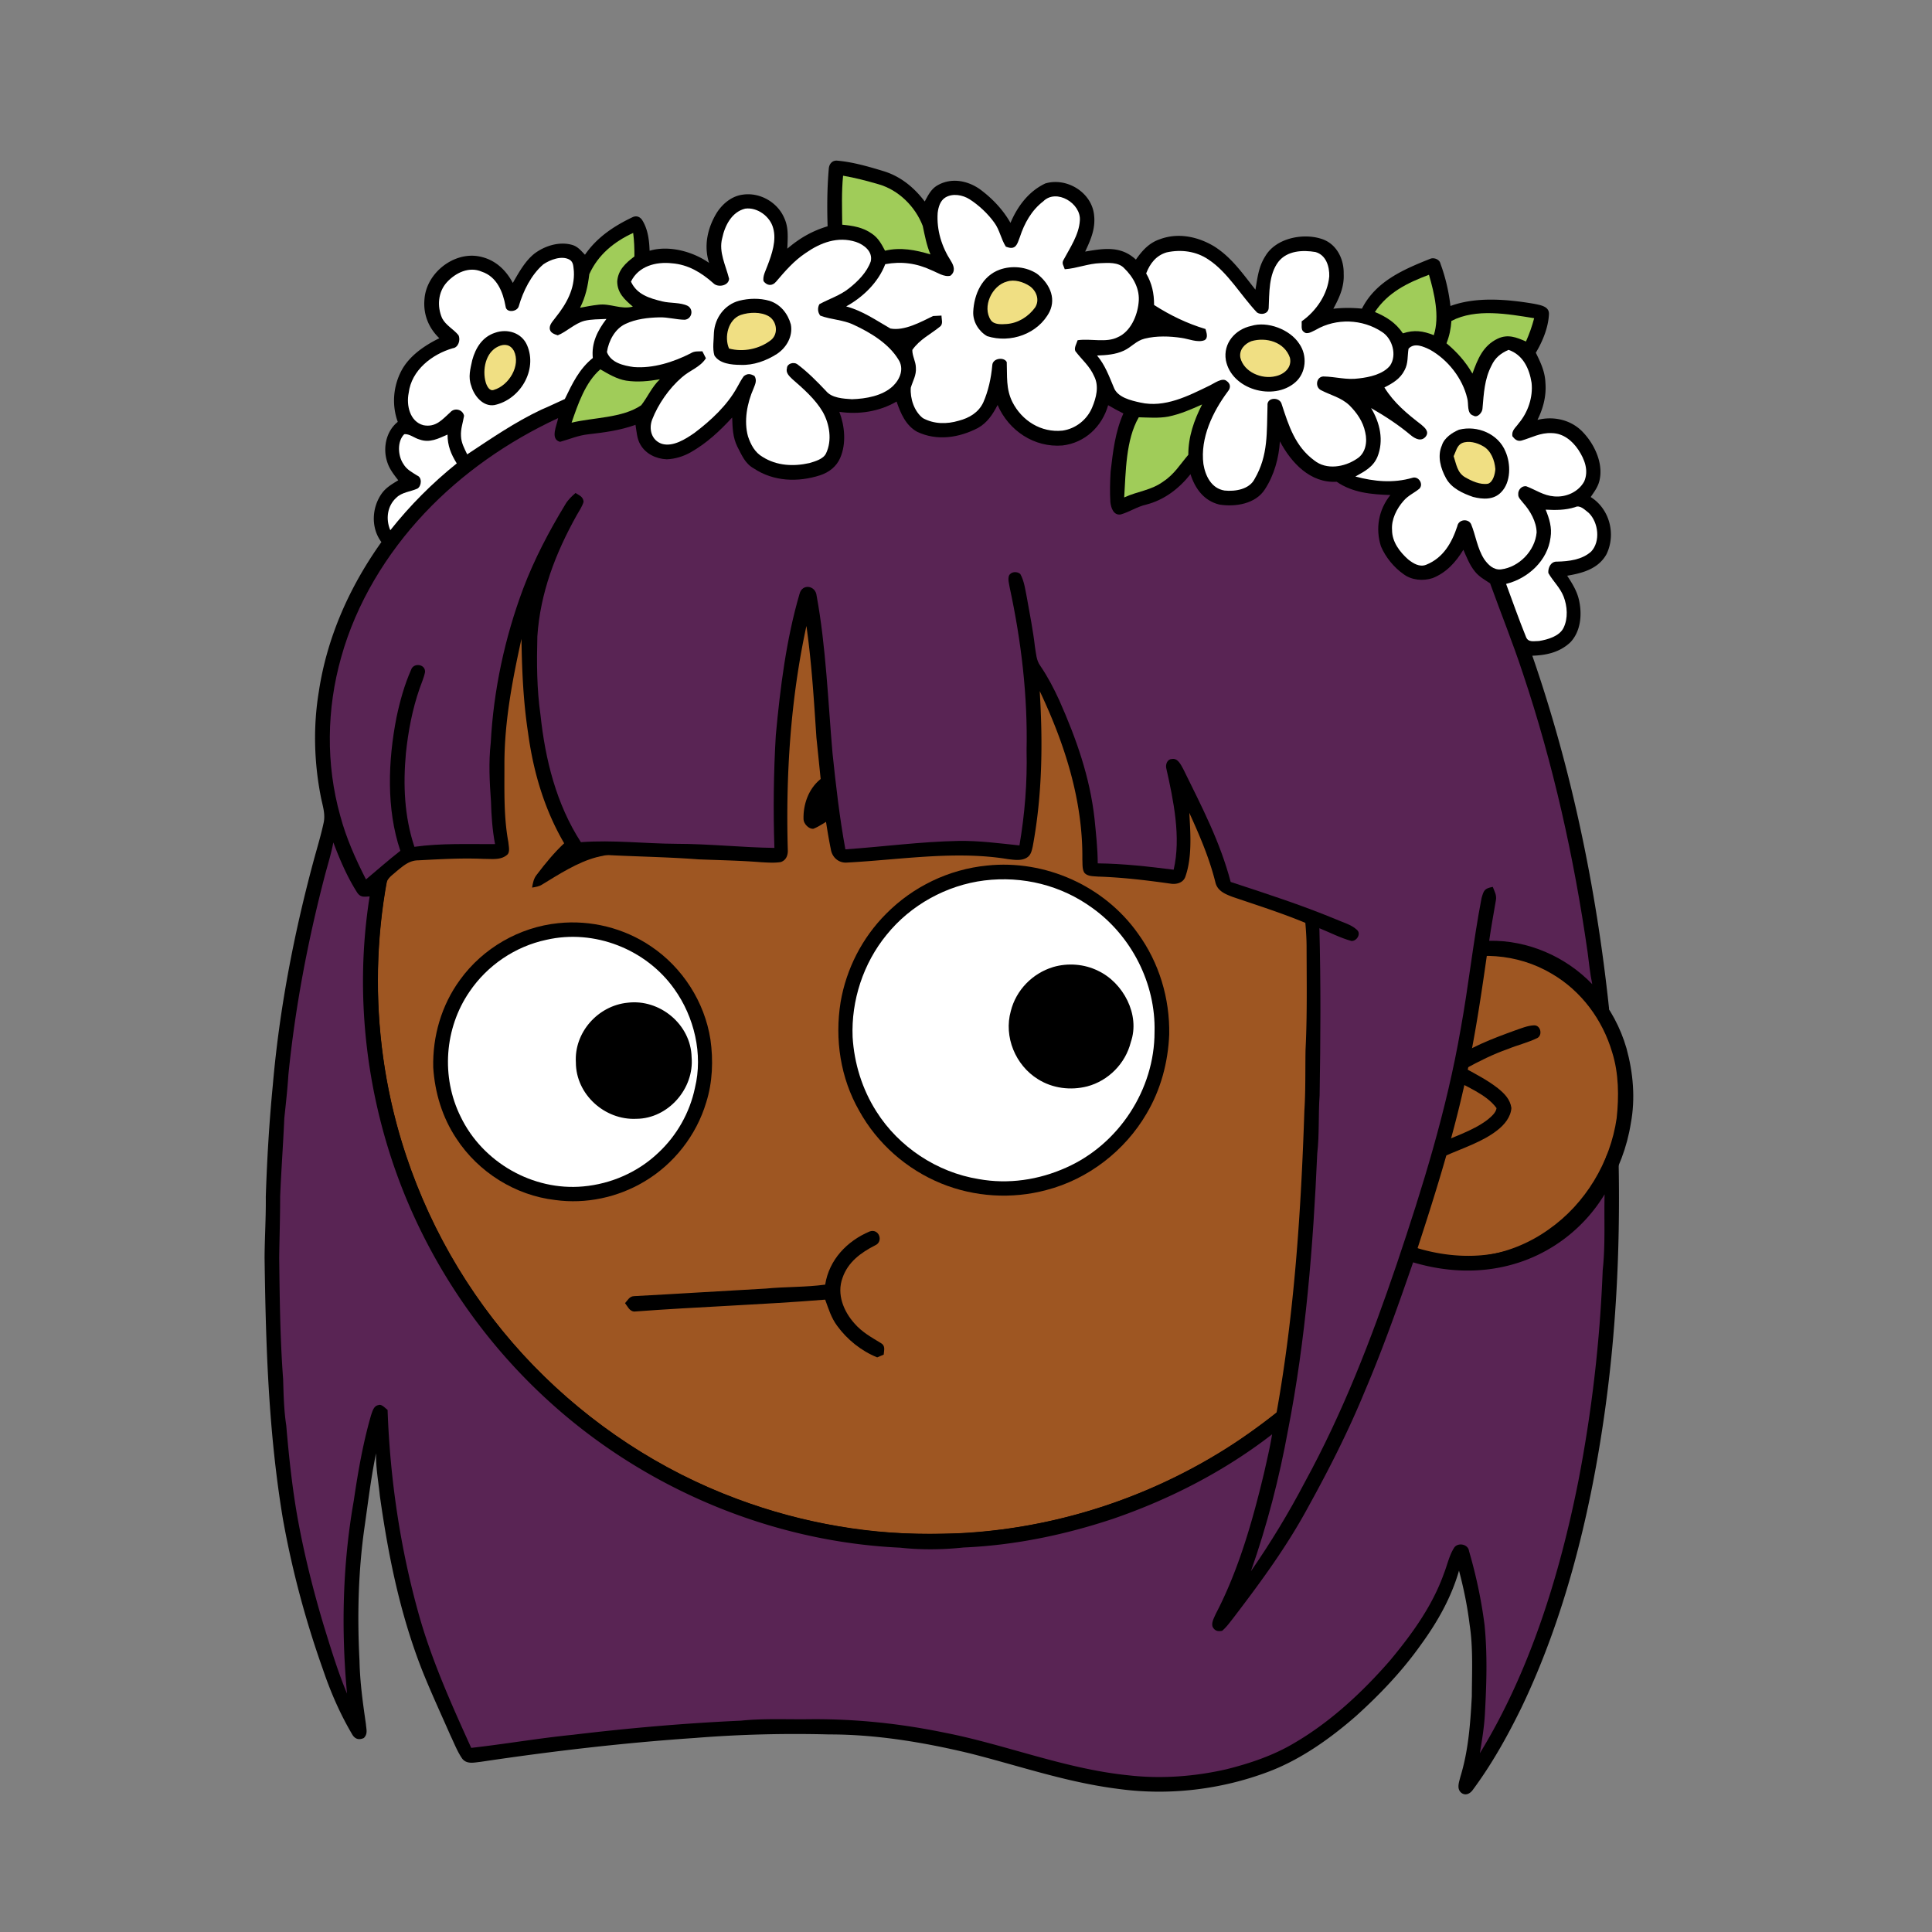 <svg xmlns:dc="http://purl.org/dc/elements/1.1/" xmlns:cc="http://creativecommons.org/ns#" xmlns:rdf="http://www.w3.org/1999/02/22-rdf-syntax-ns#" xmlns:svg="http://www.w3.org/2000/svg" xmlns="http://www.w3.org/2000/svg" viewBox="0 0 762 762" fill="none"><rect x="0" y="0" width="762" height="762" fill="#808080" stroke="none"/><mask id="avatarsRadiusMask"><rect width="762" height="762" rx="0" ry="0" x="0" y="0" fill="#fff"/></mask><g mask="url(#avatarsRadiusMask)"><path d="M396.01 164.85c37.82 4.9 74.21 19.64 104.8 42.39 6.15 4.84 12.48 9.33 18.02 14.92 23.77 21.98 42.73 49.02 55.13 78.95 9.35 22.31 14.72 46.04 16.64 70.14 6.62.81 13.05 2.14 19.12 5 15.54 6.93 27.08 20.94 31.78 37.21 2.63 9.56 3.56 19.75 1.72 29.55-2.96 18.76-13.72 36.13-29.37 46.92-10.94 7.65-24.49 12.03-37.86 11.68-5.13-.05-10.04-1.6-15.13-1.79-1.85 2.17-3.23 4.84-4.76 7.25-18.66 29.62-44.57 54.51-74.64 72.4-28.1 16.73-59.9 27.16-92.46 30.32-11.08.7-21.87 2.05-32.98.74-51.69-2.3-102.07-23.44-140.15-58.43-29.03-26.55-50.84-60.83-62.54-98.39-7.09-22.85-10.62-46.78-10.07-70.71.52-40.34 12.53-80.58 33.94-114.76 19.1-30.81 45.91-56.58 77.2-74.83 29.63-17.28 63.35-27.68 97.59-29.87 14.66-1.47 29.44-.37 44.02 1.31Z" fill="#000"/><path d="M363 169.06c48.47-1.39 97.32 14.7 135.81 44.12 6.55 4.06 11.72 9.49 17.36 14.64 24.33 22.63 43.2 50.95 54.93 82.02 7.43 19.61 11.86 40.2 13.56 61.09-8.89.74-17.34 2.34-25.38 6.38-2.19 1.03-1.89 4.95.68 5.23 2.35.23 4.98-1.51 7.24-2.2 14.62-5.37 31.32-4.35 44.78 3.68 11.69 6.78 20.09 18.16 23.89 31.06 2.6 8.25 2.68 17.41 1.76 25.95-2.5 17.35-12.35 33.73-26.73 43.81-15.71 11.33-37.17 14.64-54.93 6.2-3.17-1.43-5.94-3.58-9.08-5.05-2.95-1.09-4.88 2.79-2.7 4.75 3.17 2.76 7.34 4.52 11 6.56-20.14 34.15-49.45 62.7-84.41 81.47-30.2 16.31-64.44 25.53-98.78 26.15-27.63.72-55.33-4.04-81.21-13.72-30.32-11.24-57.84-29.43-80.37-52.6-22.67-23.37-39.92-51.88-50.2-82.77-14.96-44.64-14.91-94.01.27-138.59 11.05-33.06 30.28-63.21 55.37-87.39 29.67-28.73 67.65-48.54 108.13-56.67 12.8-2.52 25.94-4.24 39.01-4.12Z" fill="rgba(158, 86, 34, 1)"/><path d="M605.03 404.4c2.63-.1 3.44 3.8 1.36 4.98-3.69 1.83-7.82 2.77-11.64 4.35-5.82 2.04-11.28 4.76-16.68 7.72 4.29 2.34 8.86 4.74 12.71 7.76 2.58 2.09 4.85 4.35 5.33 7.8-.26 3.59-2.73 6.55-5.45 8.69-5.86 4.66-13.92 7.18-20.79 10.26-1.75.62-4.43 1.99-5.59-.26-1.02-1.74-.06-3.11 1.57-3.87 6.65-3.3 14.86-5.62 20.79-10.16 1.37-1.14 3.39-2.74 3.61-4.62-4.07-5.63-12.42-8.59-18.23-12.09-2.34-1.72-2.29-4.24-.16-6.13 7.27-5.64 16.98-9.26 25.57-12.38 2.42-.83 5.03-1.95 7.6-2.05Z" fill="#000"/><g transform="translate(-161 -83)"><path d="M550.3 424.38c22.91-2.41 46.19 7.99 59.51 26.79 8.38 11.53 12.6 25.62 12.34 39.84-.45 10.96-3.32 21.75-8.93 31.21-8.53 14.65-23.03 25.87-39.46 30.13-13.66 3.68-28.41 2.77-41.51-2.57-13.65-5.57-25.24-15.76-32.37-28.67-7.41-12.95-9.7-28.21-7.34-42.87 2.24-13.11 8.51-25.37 17.91-34.79 10.63-10.77 24.77-17.58 39.85-19.07Z" fill="#000"/><path d="M549.26 430.26c15.15-1.85 30.28 1.89 42.62 10.89 15.43 11.05 25 29.84 24.48 48.85.05 22.69-14.12 44.35-34.86 53.52-10.79 4.85-22.81 6.65-34.5 4.52-16.4-2.64-31.49-12.63-40.35-26.67-5.6-8.78-8.74-18.95-9.37-29.32-.6-14.46 4.23-29.16 13.41-40.36 9.45-11.75 23.64-19.57 38.57-21.43Z" fill="#fff"/><path d="M381.24 447.1c12.75-1.33 25.88 1.93 36.49 9.13 12.44 8.34 21.16 21.91 23.47 36.73 1.17 8.18.85 16.9-1.66 24.82-3.88 13.03-12.79 24.38-24.49 31.29-10.44 6.22-22.99 8.89-35.05 7.23-15.79-1.81-30.35-10.99-39.02-24.28-5.54-8.32-8.46-18.03-9.11-27.97-.3-12.31 3.26-24.64 10.57-34.6 9.04-12.53 23.43-20.8 38.8-22.35Z" fill="#000"/><path d="M376.5 453.67c18.86-4.33 39.25 3.64 50.42 19.36 7.92 11.03 11.42 25.76 8.17 39.05-2.03 9.76-7.16 18.79-14.44 25.58-8.03 7.66-18.61 12.28-29.64 13.28-19.88 1.83-39.68-9.53-48.32-27.49-7.78-15.66-6.41-34.9 3.48-49.31 7.02-10.4 18.06-17.87 30.33-20.47Z" fill="#fff"/><path d="M576.41 464.4c5.74-1.68 12.29-1.2 17.67 1.49 9.98 4.7 16.69 17.39 12.92 28.14-2.09 8.4-8.81 15.23-17.18 17.45-6.55 1.67-13.68.8-19.44-2.84-8.89-5.49-13.54-16.73-10.71-26.86 2.08-8.31 8.57-14.91 16.74-17.38ZM408.46 478.49c12.74-1.61 25.04 8.55 25.32 21.49 1.08 12.38-9.26 24.22-21.78 24.29-12.48.61-23.88-9.65-23.87-22.26-.71-11.8 8.69-22.33 20.33-23.52Z" fill="#000"/></g><g transform="translate(-161 -83)"><g fill="#000"><path d="M501.99 384.96c9.91.12 19.87 3.23 28.83 7.31 3.36 1.88 7.05 4.01 7.31 8.29-5.14-.86-10.14-2.06-15.38-2.28-11.6-.68-23.13 1.36-33.25 7.23-2.54 1.41-4.95 3.26-7.64 4.35-1.8.27-3.92-1.99-3.94-3.73-.18-5.81 1.95-11.92 6.53-15.7 5.03-4.23 11.15-5.3 17.54-5.47ZM414.03 402.61c5.81.15 10.93 5.3 12.51 10.64.8 2.63-.46 5.72-3.53 5.61-8.82.21-18.21.03-26.81 2.26-7.52 2.01-14.74 6.71-21.36 10.74-1.22.81-2.57.96-3.98 1.22.33-1.93.64-3.66 1.94-5.21 3.28-4.33 6.78-8.58 10.74-12.3 5.88-5.17 13.01-8.96 20.32-11.66 3.23-1.11 6.76-1.58 10.17-1.3Z"/></g></g><g transform="translate(-161 -83)"><path d="M503.97 568.71c3.76-1.34 5.59 4.01 2.21 5.46-5.65 2.88-10.76 6.61-12.89 12.86-2.34 6.4.4 13.12 4.73 17.96 2.91 3.37 6.59 5.42 10.34 7.69 1.96 1.09 1.31 2.77 1.18 4.6-.86.35-1.71.71-2.57 1.08-6.29-2.54-11.85-7.02-15.83-12.5-2.32-3.15-3.35-6.66-4.68-10.27-25.08 2.03-50.35 2.82-75.44 4.71-1.85-.31-2.44-2-3.5-3.32 1.11-1.2 1.69-2.66 3.52-2.77 17.31-.91 34.61-2.03 51.97-2.98 7.82-.76 15.69-.5 23.45-1.56 1.56-9.83 8.58-17.16 17.51-20.96Z" fill="#000"/></g><g transform="translate(-161 -83)"/><g transform="translate(-161 -83)"><path fill-rule="evenodd" clip-rule="evenodd" d="M509.54 150.52c-5.98-1.82-12.2-3.63-18.44-4.17-1.89-.11-3.06 1.35-3.21 3.11-.66 7.56-.72 15.21-.47 22.79-6.09 1.83-11.08 4.7-15.89 8.83.017-.534.04-1.064.062-1.592.158-3.688.309-7.216-1.362-10.698-2.72-6.13-9.62-10-16.27-9.02-4.3.55-7.87 3.49-10.18 7.03-3.68 5.96-5.31 13.06-3.11 19.89-6.43-4.51-15.79-7.04-23.46-4.8-.14-4.17-.68-8.6-2.99-12.19-.9-1.26-2.24-1.71-3.67-1.07-7.39 3.51-14.13 7.99-18.83 14.84-.244-.248-.48-.497-.712-.741-1.299-1.37-2.49-2.626-4.458-3.169-4.96-1.37-10.56.36-14.6 3.34-3.576 2.737-6.134 7.219-8.366 11.133l-.324.567c-3.03-5.68-7.67-9.71-14.2-10.62-9.85-1.25-19.94 7.1-20.64 17.01-.55 5.94 1.59 11.32 5.86 15.41-5.86 2.86-11.93 7-15.02 12.92-3.2 6.18-3.77 13.5-1.38 20.07-4.64 3.72-5.97 10.37-4.14 15.87.804 2.574 2.389 4.64 3.999 6.738l.331.432-.585.358c-2.221 1.356-4.294 2.622-5.885 4.802-3.99 5.6-4.39 13.59-.17 19.21-12.6 17.67-21.51 37.66-24.72 59.21-2.21 13.52-1.84 27.5.77 40.95.158.858.354 1.707.549 2.552.61 2.634 1.211 5.235.621 7.968-.775 3.625-1.782 7.205-2.788 10.782-.423 1.506-.847 3.01-1.252 4.518-7.75 28.81-13.44 58.46-16.01 88.2-1.42 14.62-2.29 29.32-2.77 44 .05 4.53-.093 9.051-.237 13.571-.111 3.482-.222 6.964-.243 10.449.48 34.72 1.5 68.44 7.18 102.81 3.61 20.3 8.95 40.27 15.86 59.69 3.02 8.92 6.75 17.49 11.54 25.6 1.08 1.82 2.63 2.27 4.55 1.4 1.344-1.312 1.164-2.74.967-4.308-.049-.392-.099-.792-.127-1.202-1.21-8.31-2.36-16.58-2.53-24.99-.9-17.3-.52-34.8 1.88-51.97.343-2.38.672-4.765 1-7.15 1.048-7.607 2.097-15.224 3.65-22.73-.085 4.057.404 7.896.904 11.817.211 1.656.423 3.326.596 5.033 3.3 23.51 7.92 46.38 16.59 68.56 2.513 6.313 5.272 12.496 8.036 18.688 1.062 2.38 2.124 4.762 3.174 7.152.403.838.79 1.696 1.179 2.558 1.046 2.319 2.105 4.666 3.541 6.722 1.567 1.925 3.853 1.63 6.053 1.346.383-.05.763-.099 1.137-.136 28.01-4.18 56.21-7.5 84.47-9.41 17.61-1.42 35.34-1.86 53-1.4 18.6-.03 37.47 3.13 55.53 7.47 5.802 1.462 11.493 3.057 17.159 4.644 13.515 3.785 26.889 7.531 41.291 9.356 19.98 2.76 40.7.31 59.54-6.85 12.6-4.79 24.21-13.06 34.31-21.88 9.52-8.6 18.3-17.81 25.72-28.31 6.45-8.87 11.86-18.44 14.9-29.04 1.85 7.02 3.32 14.13 4.19 21.34 1.14 7.362 1.029 15.078.921 22.668-.027 1.864-.053 3.72-.061 5.562-.59 10.85-1.33 21.41-4.53 31.81-.068.291-.149.595-.233.906-.468 1.751-1 3.743.393 5.144 1.62 1.53 3.57.71 4.75-.94 7.55-10.17 13.81-21.41 19.35-32.78 16.81-35.16 26.6-74.55 32.23-112.99 4.88-33.18 6.56-66.68 5.97-100.2a16.994 16.994 0 0 1-.056-1.261c-.025-1.211-.052-2.523-.674-3.439-1.109-.562-2.011-.307-3.024-.021-.284.08-.577.163-.886.231-5.37 15.63-16.69 28.82-32.06 35.25-13.63 5.88-28.54 5.72-42.63 1.56 6.92-21.15 13.61-42.61 18.45-64.33 3.9-16.93 6.43-33.99 8.89-51.17 16.39-.35 32.61 7.25 41.66 21.1.98 1.59 2.32 2.65 3.81 3.72.344-.365.695-.674 1.025-.964 1.082-.951 1.944-1.709 1.615-3.616-5.03-46.98-14.71-93.75-30.19-138.43 5.58-.17 10.82-1.35 14.99-5.27 4.03-4.22 4.66-10.68 3.53-16.16-.74-3.83-2.68-6.92-4.77-10.12 6.08-1.02 12.29-2.7 15.51-8.49 3.8-7.86 1.25-17.84-6.24-22.55l.437-.634c1.395-2.014 2.708-3.908 3.143-6.426 1.3-6.5-2.13-13.75-6.54-18.41-4.57-4.95-11.57-6.57-18.03-4.94 2.28-4.61 3.55-9.45 3.14-14.63-.16-4.36-1.89-8.04-3.79-11.86 2.68-4.5 4.92-9.9 5.18-15.17.162-2.905-2.851-3.523-5.167-3.998a40.18 40.18 0 0 1-.723-.152c-10.52-1.77-22.78-2.88-32.96.88-.65-5.69-1.96-11.35-3.95-16.72-.35-1.68-2.57-2.51-4.02-1.9-10.65 4.25-21.44 8.88-26.94 19.66-3.81-.37-7.47-.39-11.28.04 2.39-4.37 4.35-8.66 4.08-13.77.15-6.07-2.99-12.17-9.12-13.9-7.3-2.21-17.69-.08-21.79 6.94-2.314 3.607-2.936 7.381-3.602 11.429-.097.588-.194 1.182-.298 1.781a313.555 313.555 0 0 1-2.237-2.858c-4.142-5.333-8.194-10.552-14.083-14.252-6.41-3.83-14.17-5.47-21.35-2.79-4.25 1.42-6.99 4.48-9.47 8.04-5.94-5.53-12.68-4.42-20.01-3.16 2.17-4.62 4.1-8.99 3.53-14.26-.83-9.04-10.74-15.13-19.24-12.62-6.58 3.12-10.95 8.97-13.75 15.55-3-5.29-7.25-9.73-12.13-13.32-4.84-3.37-11.09-4.56-16.44-1.6-2.466 1.347-3.615 3.471-4.872 5.794l-.378.696c-4.17-5.51-9.5-9.9-16.18-11.95Zm-26.744 220.267c-.902-13.654-1.808-27.353-3.736-40.897-6.25 28.79-8.18 58.76-7.35 88.17.14 2.15-.58 4.22-2.78 4.95-2.313.357-4.746.22-7.106.087l-.844-.047c-6.011-.48-12.054-.682-18.09-.883-2.139-.072-4.276-.143-6.41-.227-7.396-.566-14.811-.844-22.224-1.121-4.754-.177-9.508-.355-14.256-.609-2.64-.156-5.245.035-7.856.226-1.405.102-2.811.205-4.224.254-1.148-.041-1.885-1.13-2.527-2.078-.141-.208-.278-.41-.413-.592-8.75-14.03-13.52-29.71-15.71-46.02-1.88-12.32-2.41-24.59-2.6-37.03-3.56 16.22-6.67 32.34-6.72 49.03.005 1.561 0 3.132-.005 4.711-.027 8.84-.056 17.901 1.565 26.479.019.296.062.635.108.995.174 1.366.388 3.043-.538 3.905-2.056 1.835-4.751 1.764-7.368 1.695-.577-.015-1.15-.03-1.712-.025-8.266-.38-16.46.054-24.753.493l-1.277.067c-3.288.037-5.446 1.787-7.814 3.707l-.636.513c-.392.366-.798.705-1.196 1.037-1.451 1.211-2.805 2.341-3.064 4.443-7.07 40.7-2.59 83.23 13.35 121.37 15.02 36.53 40.17 68.59 71.96 92.01 27.83 20.65 60.72 34.43 94.93 39.9 15.78 2.72 31.71 3.04 47.68 2.39 35.04-2.1 69.48-12.82 99.55-30.94 8.32-4.93 16.04-10.61 23.73-16.44 7.04-39.11 9.69-79.62 11-119.31.348-5.358.369-10.716.39-16.08.01-2.645.021-5.291.07-7.94.548-10.862.494-21.825.44-32.734-.012-2.419-.024-4.834-.03-7.246.01-3.35-.2-6.69-.49-10.02-7.556-3.138-15.273-5.726-23.012-8.321-1.879-.63-3.759-1.26-5.638-1.899-3.05-1.16-6.11-2.38-6.87-5.93-2.37-9.49-6.21-18.37-10.25-27.25l.056.951c.463 7.77.999 16.761-1.566 24.119-.75 2.4-3.25 3.19-5.55 2.92-9.59-1.36-19.34-2.54-29.03-2.84-.306-.029-.625-.049-.951-.07-1.552-.096-3.251-.202-4.309-1.4-.74-1.08-.767-2.653-.791-4.064a24.474 24.474 0 0 0-.039-1.196c.26-23.25-6.95-45.62-16.81-66.43 1.25 20.59 1.02 40.9-2.75 61.24l-.028.13c-.342 1.557-.722 3.286-2.152 4.22-1.994 1.375-4.737 1.038-7.082.75-.196-.024-.388-.048-.578-.07-15.258-2.517-31.112-1.183-46.776.136-5.618.473-11.211.944-16.744 1.234-3.22.21-5.76-2.07-6.27-5.18-2.405-11.813-3.639-23.96-4.862-36.005-.273-2.678-.544-5.351-.828-8.015l-.214-3.223Z" fill="#000"/><path d="M493.52 152.3c4.7.8 9.4 2.04 13.98 3.37 7.95 2.27 14.5 8.8 17.44 16.44.81 3.83 1.51 7.6 3.04 11.24-5.88-1.78-11.8-2.92-17.91-1.47-1.39-2.61-2.68-5.05-5.22-6.74-3.53-2.5-7.47-3.11-11.67-3.52-.06-6.42-.3-12.93.34-19.32Z" fill="#A0CC59"/><path d="M543.4 161.59c3.6 2.28 7.32 5.77 9.78 9.24 2.13 2.89 2.64 6.52 4.54 9.46 1.2.41 2.45.84 3.58 0 1.06-.89 1.44-2.58 1.96-3.83 1.76-5.4 4.61-10.54 9.2-14.04 5.18-5.2 15.03.8 14.44 7.59-.33 5.55-3.89 10.76-6.42 15.48-.86 1.42.06 2.32.47 3.7 4.82-.33 9.21-2.25 14.05-2.4 3-.11 7.01-.46 9.29 1.89 3.73 3.58 6.43 8.43 5.78 13.76-.51 5.12-3.15 11.3-8.12 13.51-4.58 2.38-10.74.47-15.93 1.24-.36 1.25-1.53 3.07-.87 4.33 2.58 3.4 5.65 5.84 7.41 9.91 1.99 3.91.8 8.47-.81 12.29-2 4.82-6.52 8.4-11.7 9.12-8.41.88-16-3.88-19.75-11.28-2.6-5.21-2.01-10.16-2.23-15.74-1.01-2.13-5.61-1.6-5.71 1.28-.45 4.98-1.54 10.1-3.57 14.68-1.89 3.95-5.52 6.08-9.63 7.15-4.73 1.41-9.76 1.38-14.16-1.01-3.45-2.66-5.08-7.75-4.78-11.99.81-2.76 2.25-4.91 2.01-7.94-.02-2.39-1.46-4.63-1.4-6.98 2.99-4.24 7.12-6.09 10.94-9.21 1.33-1.06.54-2.89.57-4.33-1.11.03-2.22.09-3.32.17-4.78 2.32-11.32 5.97-16.83 4.93-5.73-3.28-10.94-6.97-17.45-8.72 6.63-3.63 12.69-9.51 15.41-16.66 6.42-1.18 12.4-.37 18.28 2.4 2.23.87 4.97 2.8 7.41 2.16 2.09-1.62 1.45-3.84.23-5.78-3.67-5.67-5.69-12.19-5.25-18.98.27-2.27.99-4.89 3.09-6.13 2.86-1.7 6.79-.99 9.49.73Z" fill="#fff"/><path d="M454.921 165.29c4.77-.65 9.85 3.09 11.03 7.71 1.37 4.78-.52 10.26-2.24 14.75-.66 1.89-1.97 4.12-1.57 6.14 1.4 1.87 3.45 2.02 4.96.2 3.56-4.18 7.06-8.25 11.69-11.32 5.89-4.1 12.62-6.64 19.79-4.36 3.24 1.1 6.74 3.83 5.85 7.68-1.48 4.28-5.13 7.95-8.64 10.69-3.55 2.81-7.72 4.07-11.62 6.2-.79 1.46-.68 3.2.35 4.51 4.37 1.65 9.04 1.58 13.34 3.69 6.47 2.99 13.69 7.38 17.47 13.6 2.36 3.59.69 7.73-2.1 10.45-4.13 3.94-10.75 5.06-16.23 5.23-3.35-.23-7.92-.43-10.21-3.25-3.62-3.82-7.19-7.46-11.43-10.63-1.32-.86-3.9-.26-3.98 1.63-.54 1.83.9 3.14 2.09 4.29 4.34 3.78 9.1 7.93 12.04 12.97 2.7 4.81 3.74 11.21 1.3 16.33-1.06 2.28-4.36 3.18-6.56 3.84-6.31 1.41-12.87 1.1-18.46-2.42-3.1-1.8-4.65-4.81-5.77-8.09-1.7-6.12-.34-13.18 2.19-18.91.66-1.73 1.42-3.11.39-4.91-1.55-.89-2.75-1.11-4.24.06-1.01 1.33-1.76 2.89-2.6 4.33-3.92 7.18-10.44 13.21-16.92 18.09-3.44 2.39-8.38 5.53-12.73 4.28-4.14-1.35-5.33-5.79-3.88-9.61 2.36-6.09 6.71-12.32 11.66-16.59 3.37-2.99 7.2-3.93 9.53-7.57-.46-.91-.93-1.82-1.39-2.73-1.69.05-3.15-.17-4.66.81-6.69 3.42-14.84 6.01-22.41 5.39-4.01-.54-9-1.68-10.58-5.91.66-4.39 3.15-9.2 7.36-11.12 4.04-1.92 8.84-2.46 13.27-2.57 3.4-.1 6.65.89 10.02.95 2.79-.23 3.7-3.95 1.28-5.44-2.91-1.48-6.95-1.01-10.14-1.81-5.02-1.23-10-2.7-12.31-7.79 2.97-6.13 9.84-7.93 16.15-7.23 6.43.49 11.65 3.68 16.36 7.87 1.75 1.8 6.04 1.04 6.19-1.76-1.26-5.17-4.17-10.54-2.72-15.99 1.03-4.95 3.75-10.38 9.08-11.68Z" fill="#fff"/><path d="M410.729 174.87c.4 3.09.51 6.16.49 9.27-3.41 2.59-6.41 5.24-6.78 9.81-.01 4.6 2.96 7.24 6.16 9.99-4.81 1.24-8.88-1.38-13.64-.74-2.4.25-4.8.73-7.18 1.18 2.19-4.32 3.06-8.49 3.65-13.25 3.46-7.65 9.77-12.81 17.3-16.26Z" fill="#A0CC59"/><path d="M621.179 182.53c5.65-1.23 11.61-.46 16.44 2.83 7.62 4.99 12.88 14.28 19.17 20.9 1.62 1.07 4.37.58 4.59-1.7.29-5.98-.04-13.28 3.85-18.34 3.45-4.37 9.54-4.68 14.6-3.82 4.18 1.16 5.56 5.7 5.44 9.6-.61 7.07-5.15 13.71-10.88 17.73.13 1.2-.41 3.46.83 4.13 1.27 1.36 3.48-.21 4.81-.81 7.99-4.63 18.37-4.25 26.03.86 4.14 2.6 6.01 9.22 3.17 13.32-2.74 3.37-8.09 4.55-12.21 5.01-4.92.72-9.3-.69-14.1-.76-2.81.16-3.36 4.21-.88 5.42 3.88 2.02 7.78 2.8 11.14 5.91 2.98 2.97 5.43 6.48 6.28 10.68.92 3.82.19 8.39-3.44 10.55-4.79 3.19-11.83 4.41-16.63.58-7.58-5.56-10.1-13.7-12.87-22.19-.71-2.98-5.97-2.84-5.6.54-.35 10.38.39 19.57-5.08 28.92-2.1 4.16-7.74 5.02-11.88 4.58-5.18-.84-7.55-5.75-8.32-10.44-1.32-10.27 3.67-20.65 9.67-28.69 1.2-1.46 1.03-3.04-.55-4.11-1.73-1.44-4.98 1.06-6.68 1.84-8.45 4.09-17.65 8.88-27.33 6.7-3.65-.81-9.04-2.01-10.47-6-1.87-4.44-3.43-8.8-6.59-12.55 3.7-.14 7.18-.36 10.6-1.93 3.09-1.46 4.83-3.91 8.19-4.73 4.65-1.16 9.8-.99 14.52-.29 2.79.38 6.32 1.97 9.02.93 1.65-.83.82-3.07.44-4.43-7.29-2.19-13.88-5.38-20.28-9.48 0-4.65-.81-8.41-3.12-12.45 1.5-3.93 3.95-7.1 8.12-8.31ZM385.639 185.42c1.64.96 1.49 2.92 1.7 4.57.4 6.95-2.96 12.92-7.16 18.16-.98 1.42-2.75 2.95-2.29 4.83.32 1.39 1.91 1.89 3.1 2.27 3.41-1.35 6.69-4.68 10.47-5.7 2.79-.69 5.86-.6 8.72-.75-3.5 4.56-5.98 9.47-5.37 15.4-5.4 4.33-8.09 10.12-11.04 16.18-3.1 1.37-6.13 2.88-9.26 4.19-10.44 4.93-19.68 11.32-29.25 17.64-1.12-2.39-2.32-4.47-2.44-7.17-.18-2.88.76-5.28 1.21-8.05-.51-2.49-3.72-3.33-5.43-1.39-3.22 2.92-5.71 6.05-10.6 5.11-5.38-1.43-6.8-7.92-5.81-12.74 1.09-8.97 9.18-15.24 17.36-17.62 2.28-.24 3.18-3.4 2.26-5.17-1.87-2.32-4.95-3.82-6.43-6.66-2.05-4.67-1.64-10.37 1.89-14.22 3.44-3.72 8.73-6.32 13.74-4.15 5.99 1.98 8.39 8.02 9.4 13.74.27 2.64 4.61 2.12 5.2-.11 1.72-5.98 4.9-12.41 9.68-16.52 2.68-1.84 7.33-3.6 10.35-1.84Z" fill="#fff"/><path d="M555.351 189.33c4.75-1.67 10.4-1.16 14.66 1.65 4.59 3.54 7.7 9.21 4.95 14.96-4.5 8.75-15.38 12.58-24.63 9.64-3.33-1.93-5.63-5.67-5.48-9.56.31-6.99 3.51-14.19 10.5-16.69Z" fill="#000"/><path d="M724.599 191.37c2.11 7.28 4.301 16.44 1.901 23.83-4.21-1.7-7.79-2.19-12.18-.72-2.82-4.17-6.48-6.51-11.05-8.43 5.16-7.77 12.879-11.5 21.329-14.68Z" fill="#A0CC59"/><path d="M558.13 194.05c2.96-.98 6.49.13 9.01 1.8 2.68 1.9 4 5.48 2.12 8.42-2.65 3.63-6.7 6.19-11.24 6.52-2.02.13-4.9.36-6.23-1.53-3.51-5.25.43-13.64 6.34-15.21Z" fill="#F0DF83"/><path d="M452.499 201.62c3.86-.98 8.12-1.1 11.97.02 4.33 1.35 7.3 5.07 8.45 9.35.86 4.6-1.66 9.04-5.43 11.57-4.26 2.74-9.36 4.6-14.49 4.35-3.43-.02-8.23-.45-10.24-3.72-.82-2.78-.22-6.13-.18-9.02.4-5.82 4.19-11.01 9.92-12.55Z" fill="#000"/><path d="M453.18 207.21c3.38-1.12 7.89-1.29 11.05.54 3.21 1.97 3.87 6.93.87 9.36-4.59 3.58-10.94 4.86-16.56 3.36-1.98-4.5-.38-11.49 4.64-13.26Z" fill="#F0DF83"/><path d="M766.09 208.5c-.83 3.18-1.9 6.18-3.23 9.19-3.74-1.64-7.11-3-11.11-1.14-5.87 2.79-7.92 8.06-10.01 13.79-2.7-4.68-6.1-8.49-10.23-11.94 1.16-2.94 1.71-5.67 1.94-8.82 9.71-5.06 22.3-2.74 32.64-1.08Z" fill="#A0CC59"/><path d="M654.481 211.55c6.4-2 15.32 1.38 18.96 7.03 3.27 4.63 2.77 11.51-1.62 15.26-8.58 7.43-25.1 2.81-27.33-8.77-1.12-6.68 3.68-12.16 9.99-13.52ZM356.261 214.24c4.87-1.72 10.51 0 12.63 4.93 4.21 9.8-2.75 21.43-12.87 23.59-4.5.75-8.05-3.64-9.14-7.54-1.32-3.52-.37-6.69.38-10.2 1.33-4.84 3.99-9.15 9-10.78Z" fill="#000"/><path d="M654.5 217.58c5.87-1.75 13.15.29 15.27 6.54.85 3.85-2.26 6.53-5.7 7.26-5.36 1.32-12.45-1.57-13.86-7.29-.55-3.08 1.59-5.43 4.29-6.51ZM357.52 219.65c2.5-1.17 4.8-.75 6.18 1.74 2.78 5.83-2 13.65-7.87 15.37-1.79.72-2.84-1.59-3.25-2.94-1.41-4.89-.11-11.87 4.94-14.17Z" fill="#F0DF83"/><path d="M716.54 220.53c2.36-2.56 5.95-.8 8.52.43 6.98 3.92 12.76 11.23 14.61 19.05.71 2.27-.32 6.12 2.47 6.92 1.58 1.04 3.6-1.3 3.58-2.92.52-5.86.75-11.4 3.51-16.75 1.44-3.15 3.64-4.9 6.75-6.27 5.74 1.97 8.22 7.41 9.09 13 .61 5.67-1.42 11.65-5.09 15.98-1.19 1.71-2.84 2.74-2.49 5.07.94 1.21 1.91 2.12 3.56 1.74 4.15-1.18 7.46-3.19 11.99-2.96 4.55.07 8.1 3.03 10.52 6.65 2.41 3.71 4.15 8.07 2.26 12.43-2.3 4.18-7.22 6.32-11.88 5.88-4.2-.33-7.19-2.56-10.9-3.97-1.84-.37-3.39 1.46-3.23 3.17-.11 1.31 1.19 2.34 1.91 3.34 2.78 3.09 5.29 7.46 5.34 11.7-.64 7.19-6.89 13.67-14.04 14.55-2.93.33-5.07-1.79-6.62-3.99-2.76-4.25-3.41-9.62-5.19-13.86-1.15-2.33-4.98-1.9-5.43.82-2.18 6.6-5.56 12.51-12.3 15.21-2.62 1.03-5.08-.53-7.08-2.1-3.35-2.98-6.37-6.94-6.36-11.62-.32-4.18 1.83-8.42 4.53-11.49 1.81-2.11 4.11-3.05 6.21-4.76 1.83-1.78-.28-5.11-2.71-4.33-7.47 2.19-15.09 1.49-22.5-.51 3.61-2.01 6.98-3.71 8.69-7.73 2.62-6.47 1.01-13.47-2.49-19.27 5.52 3.18 10.76 6.58 15.64 10.69 1.69 1.4 4.1 2.68 5.86.62 1.58-1.96-.25-3.55-1.72-4.78-5.56-4.27-10.81-8.62-14.53-14.66 3.3-1.67 6.26-3.4 7.97-6.83 1.47-2.74 1.06-5.45 1.55-8.45Z" fill="#fff"/><path d="M397.769 228.67c3.18 1.83 6.48 3.83 10.16 4.45 4.52.69 8.87.23 13.34-.52-3.17 2.98-4.76 6.89-7.36 10.23-7.34 5.08-18.94 4.8-27.47 6.88 2.45-7.15 5.44-15.98 11.33-21.04Z" fill="#A0CC59"/><path d="M514.62 241.37c1.57 4.59 3.61 9.43 8.07 11.91 7.84 3.75 16.55 2.4 24.03-1.49 3.7-2.08 5.85-5.39 7.74-9.06 4.35 10.09 14.44 16.88 25.58 15.97 8.85-1.02 15.62-7.44 18.02-15.89 1.97 1.16 3.96 2.24 6.01 3.26-3.27 7.39-4.08 14.95-5.03 22.88-.23 4.02-.35 8.09-.1 12.1.25 2.23 1.22 5.28 4.06 4.86 3.44-.97 6.47-3.07 10.03-3.88 7.15-1.82 12.98-6.3 17.51-12.01 1.82 5.71 5.3 10.49 11.37 11.98 6.27 1.02 14.35-.23 18-6.05 3.62-5.53 5.5-12.34 5.89-18.89 4.48 8.47 12 16.57 22.39 15.95 6.31 4.34 13.75 5 21.19 5.23-4.64 5.8-5.97 13.14-3.73 20.22 1.8 4.27 5.11 8.32 8.91 10.98 3.18 2.41 7.73 2.79 11.45 1.58 5.45-2.15 9.17-6.3 12.16-11.2 1.28 2.93 2.47 6.02 4.5 8.52 1.6 2.06 3.89 3.33 6.04 4.73 4.27 11.84 8.97 23.48 12.9 35.43 11.97 35.68 20.23 72.79 25.55 110.02.56 4.23.95 8.48 1.84 12.66-10.47-10.92-25.49-17.44-40.65-17.12.76-5.37 1.74-10.69 2.65-16.03.35-2.01-.56-3.45-1.24-5.24-3.28.65-3.54 1.33-4.42 4.43-3.32 17.13-5.12 34.6-8.26 51.78-5.55 31.92-14.94 62.12-25.26 92.76-10.06 29.61-21.16 58.33-36.19 85.84-6.37 12.17-13.45 23.79-21.25 35.1 6.37-18.12 11.2-36.81 14.64-55.7 6.97-35.64 9.93-72.74 11.51-108.99.88-7.66.39-15.32.94-23 .37-21.95.49-43.97-.09-65.91 4.17 1.69 8.29 3.83 12.64 5.03 2.08.11 3.92-2.83 2.2-4.36-2.24-2.16-5.88-3.06-8.68-4.34-13.47-5.56-27.3-10.04-41.15-14.58-4.18-15.91-11.42-29.7-18.64-44.41-.94-1.69-2.19-4.58-4.59-4.07-1.76.04-2.52 2.12-2.18 3.59 2.82 12.56 5.92 27.32 2.92 40.06-9.96-1.26-19.89-2.39-29.94-2.5-.03-5.88-.68-11.68-1.26-17.53-1.83-16.53-7.2-31.65-13.9-46.76-2.16-4.71-4.55-9.3-7.47-13.59-1.63-2.18-1.7-5.01-2.15-7.62-.74-6.46-2.02-12.8-3.15-19.2-.62-3.09-1.05-6.68-2.62-9.44-1.31-1.13-3.7-.97-4.47.69-.49 1.45.07 3.24.31 4.71 4.55 21.11 7.11 42.61 6.64 64.22.3 12.56-.69 25.06-2.81 37.44-8.04-.84-15.97-1.91-24.08-1.77-14.88.28-29.73 2.29-44.57 3.32-2.31-12.58-3.75-25.26-5.08-37.98-1.75-20.14-2.58-42.09-6.26-62.02-.36-4.07-5.64-4.96-6.73-.8-5.28 18.03-7.64 37.12-9.37 55.78-.88 14.78-1.04 29.64-.56 44.45-12.84-.18-25.58-1.59-38.43-1.61-12.74-.06-25.16-1.6-37.89-.65-9.68-14.96-14.07-32.62-15.93-50.17-1.48-10.34-1.51-20.59-1.24-31.01 1.14-17.14 7.14-32.72 15.43-47.61.98-1.75 2.24-3.53 2.81-5.46-.22-2.08-1.64-2.47-3.18-3.47-1.56 1.35-3.01 2.72-4.05 4.53-6.42 10.56-12.26 21.68-16.63 33.26-7.27 19.45-11.67 40.03-12.77 60.77-.86 7.69-.46 15.32.09 23.01.16 5.7.55 11.32 1.61 16.92-10.53.04-21.37-.41-31.8 1.06-4-12.01-4.49-24.46-3.35-36.99.93-8.7 2.52-17.17 5.4-25.46.73-2.14 1.72-4.28 2.15-6.5.14-3.2-4.59-3.73-5.5-.89-2.65 5.99-4.44 12.46-5.78 18.86-3.31 16.95-4.07 36.01 1.53 52.55-4.64 3.6-9.03 7.53-13.55 11.29-4.13-8.08-7.8-16.29-10.15-25.08-5.72-20.34-5.38-42.24.37-62.54 5.91-21.23 17.81-40.82 32.86-56.81 14.95-15.85 32.97-28.35 52.7-37.52-.4 2.74-3.34 8.26.76 9.37 3.72-1.03 7.19-2.56 11.08-2.97 6.37-.73 12.62-1.54 18.68-3.75.43 2.51.56 5.61 1.94 7.81 2.09 3.68 6.29 5.65 10.41 5.79 3.31-.14 6.52-1.12 9.4-2.75 6.34-3.59 11.49-8.41 16.38-13.73.14 4.03.22 7.8 2.04 11.49 1.76 3.35 3.03 6.67 6.49 8.59 7.8 5.2 17.39 5.51 26.14 2.71 3.52-1.15 6.51-3.46 7.97-6.93 2.41-5.6 1.77-12.5-.37-18.1 7.68 1.15 15.83-.1 22.57-4.06Z" fill="rgba(89, 36, 84, 1)"/><path d="M635.121 242.52c-3.19 6.27-5.45 12.72-5.44 19.85-3.22 3.78-5.53 7.68-9.79 10.49-4.88 3.59-10.08 3.84-15.5 6.33.65-10.05.59-22.67 5.75-31.61 3.81.09 7.89.43 11.65-.27 4.74-.98 8.95-2.83 13.33-4.79Z" fill="#A0CC59"/><path d="M736.451 252.48c7.18-1.83 15.52 1.6 18.36 8.68 2.1 4.79 2.16 12.03-1.73 15.96-2.94 3.12-7.28 2.85-11.1 1.87-4.07-1.41-8.49-3.41-10.65-7.36-2.12-3.86-3.51-8.69-1.65-12.92.9-2.98 4.04-5.09 6.77-6.23Z" fill="#000"/><path d="M320.421 254.27c1.97-.31 4.13 1.59 6.05 2.07 4.03 1.45 7.42-.37 11.04-1.94.02 4.41 1.36 7.7 3.64 11.37-9.75 7.85-18.43 16.55-26.21 26.36-1.87-4.37-1.23-9.57 2.37-12.83 2.25-2.21 5.58-2.35 8.34-3.6 1.65-1.02 1.9-4.42-.14-5.15-2.09-1.37-4.12-2.32-5.43-4.59-2.16-3.15-2.5-8.87.34-11.69Z" fill="#fff"/><path d="M737.57 257.79c2.61-1.14 6.01-.19 8.37 1.19 3.12 1.71 4.59 5.65 4.84 9.02-.1 1.85-.87 5.12-2.88 5.78-3.06.54-6.51-1.08-9.11-2.58-3.07-1.82-3.41-5.18-4.46-8.27.88-1.8 1.29-4.2 3.24-5.14Z" fill="#F0DF83"/><path d="M782.229 283.03c2-1.02 3.92 1.16 5.43 2.3 3.76 3.71 4.681 11.21.901 15.22-3.64 3.25-8.76 3.85-13.44 3.96-2.41-.13-3.63 2.36-3.44 4.49 1.84 3.24 4.58 5.67 6 9.23 1.5 3.8 1.84 8.66 0 12.39-1.61 3.33-6.271 4.64-9.641 5.19-1.93 0-4.279.7-5.159-1.57-2.8-6.9-5.27-13.95-7.86-20.94 8.65-2.13 16.389-9.2 17.529-18.3.62-3.9-.469-7.42-1.929-10.98 3.97.21 7.769.22 11.609-.99Z" fill="#fff"/><path d="M292.469 415.26c2.56 6.81 5.52 13.7 9.45 19.84 1.38 1.95 2.69 1.56 4.87 1.46-6.1 38.43-1.42 78.68 12.73 114.91 12.52 31.99 32.48 61.02 57.9 84.13 37.68 34.37 87.6 55.47 138.59 57.82 8.35.91 16.69.81 25.04-.07 20.03-.85 39.98-4.99 58.98-11.33 22.39-7.7 43.97-18.78 62.7-33.31-.8 4.98-1.97 9.87-3.07 14.79-4.51 18.95-10.1 38.72-19.15 56.03-.63 1.49-1.85 3.52-1.22 5.14.84 1.57 2.03 1.87 3.72 1.54 1.65-1.36 2.96-3.21 4.29-4.88 10.9-14.28 21.27-28.34 29.81-44.21 8.1-14.66 15.68-29.59 22.06-45.1 7.15-16.77 13.23-33.91 19.18-51.14 12.6 3.76 25.86 4.46 38.61 1 15.38-4.13 28.69-14.21 36.91-27.83-.25 10.05.35 19.94-.75 29.96a547.782 547.782 0 0 1-9.58 83.03c-7.33 36.96-19.08 75.15-38.87 107.46.85-5.11 1.71-10.31 1.99-15.49.64-11.63 1.03-23.44-.13-35.04-1.25-9.88-3.35-19.66-6.13-29.22-.38-2.84-4.53-3.5-5.92-1.23-1.88 2.96-2.65 6.71-3.94 9.98-4.56 12.9-12.74 24.16-21.44 34.58-10.86 12.44-23.32 24.04-37.64 32.4-8.14 4.88-17.52 8.03-26.69 10.32-12.64 2.9-25.88 3.88-38.79 2.39-24.94-2.52-48.74-12.22-72.48-16.82-17.63-3.64-35.49-5.49-53.5-5.29-8.91.11-17.96-.36-26.81.57-22.12.99-44.22 2.93-66.19 5.56-13.43 1.34-26.74 3.66-40.14 5.17-7.73-17-15.63-34.65-20.66-52.59-7.35-26.24-11.37-53.51-12.33-80.73-1.02-.69-2.35-2.45-3.71-1.84-1.77.29-2.3 2.51-2.81 3.96-3.19 11.05-5.13 22.26-6.8 33.62-4.44 25.16-5.02 50.76-2.68 76.16-3.63-8.67-6.42-17.93-9.2-26.91-4.03-13.47-7.49-27.19-10.05-41.02-2.3-12.44-3.64-25.25-4.72-37.84-.93-6.05-1.04-12.12-1.23-18.22-1.19-15.97-1.36-31.96-1.55-47.97.1-8 .39-15.99.37-24 .43-10.32 1.19-20.65 1.65-30.99.6-5.68 1.24-11.32 1.6-17.02 2.62-26.28 7.57-52.45 14.22-78 1.18-4.59 2.64-9.06 3.51-13.73Z" fill="rgba(89, 36, 84, 1)"/></g></g></svg>
